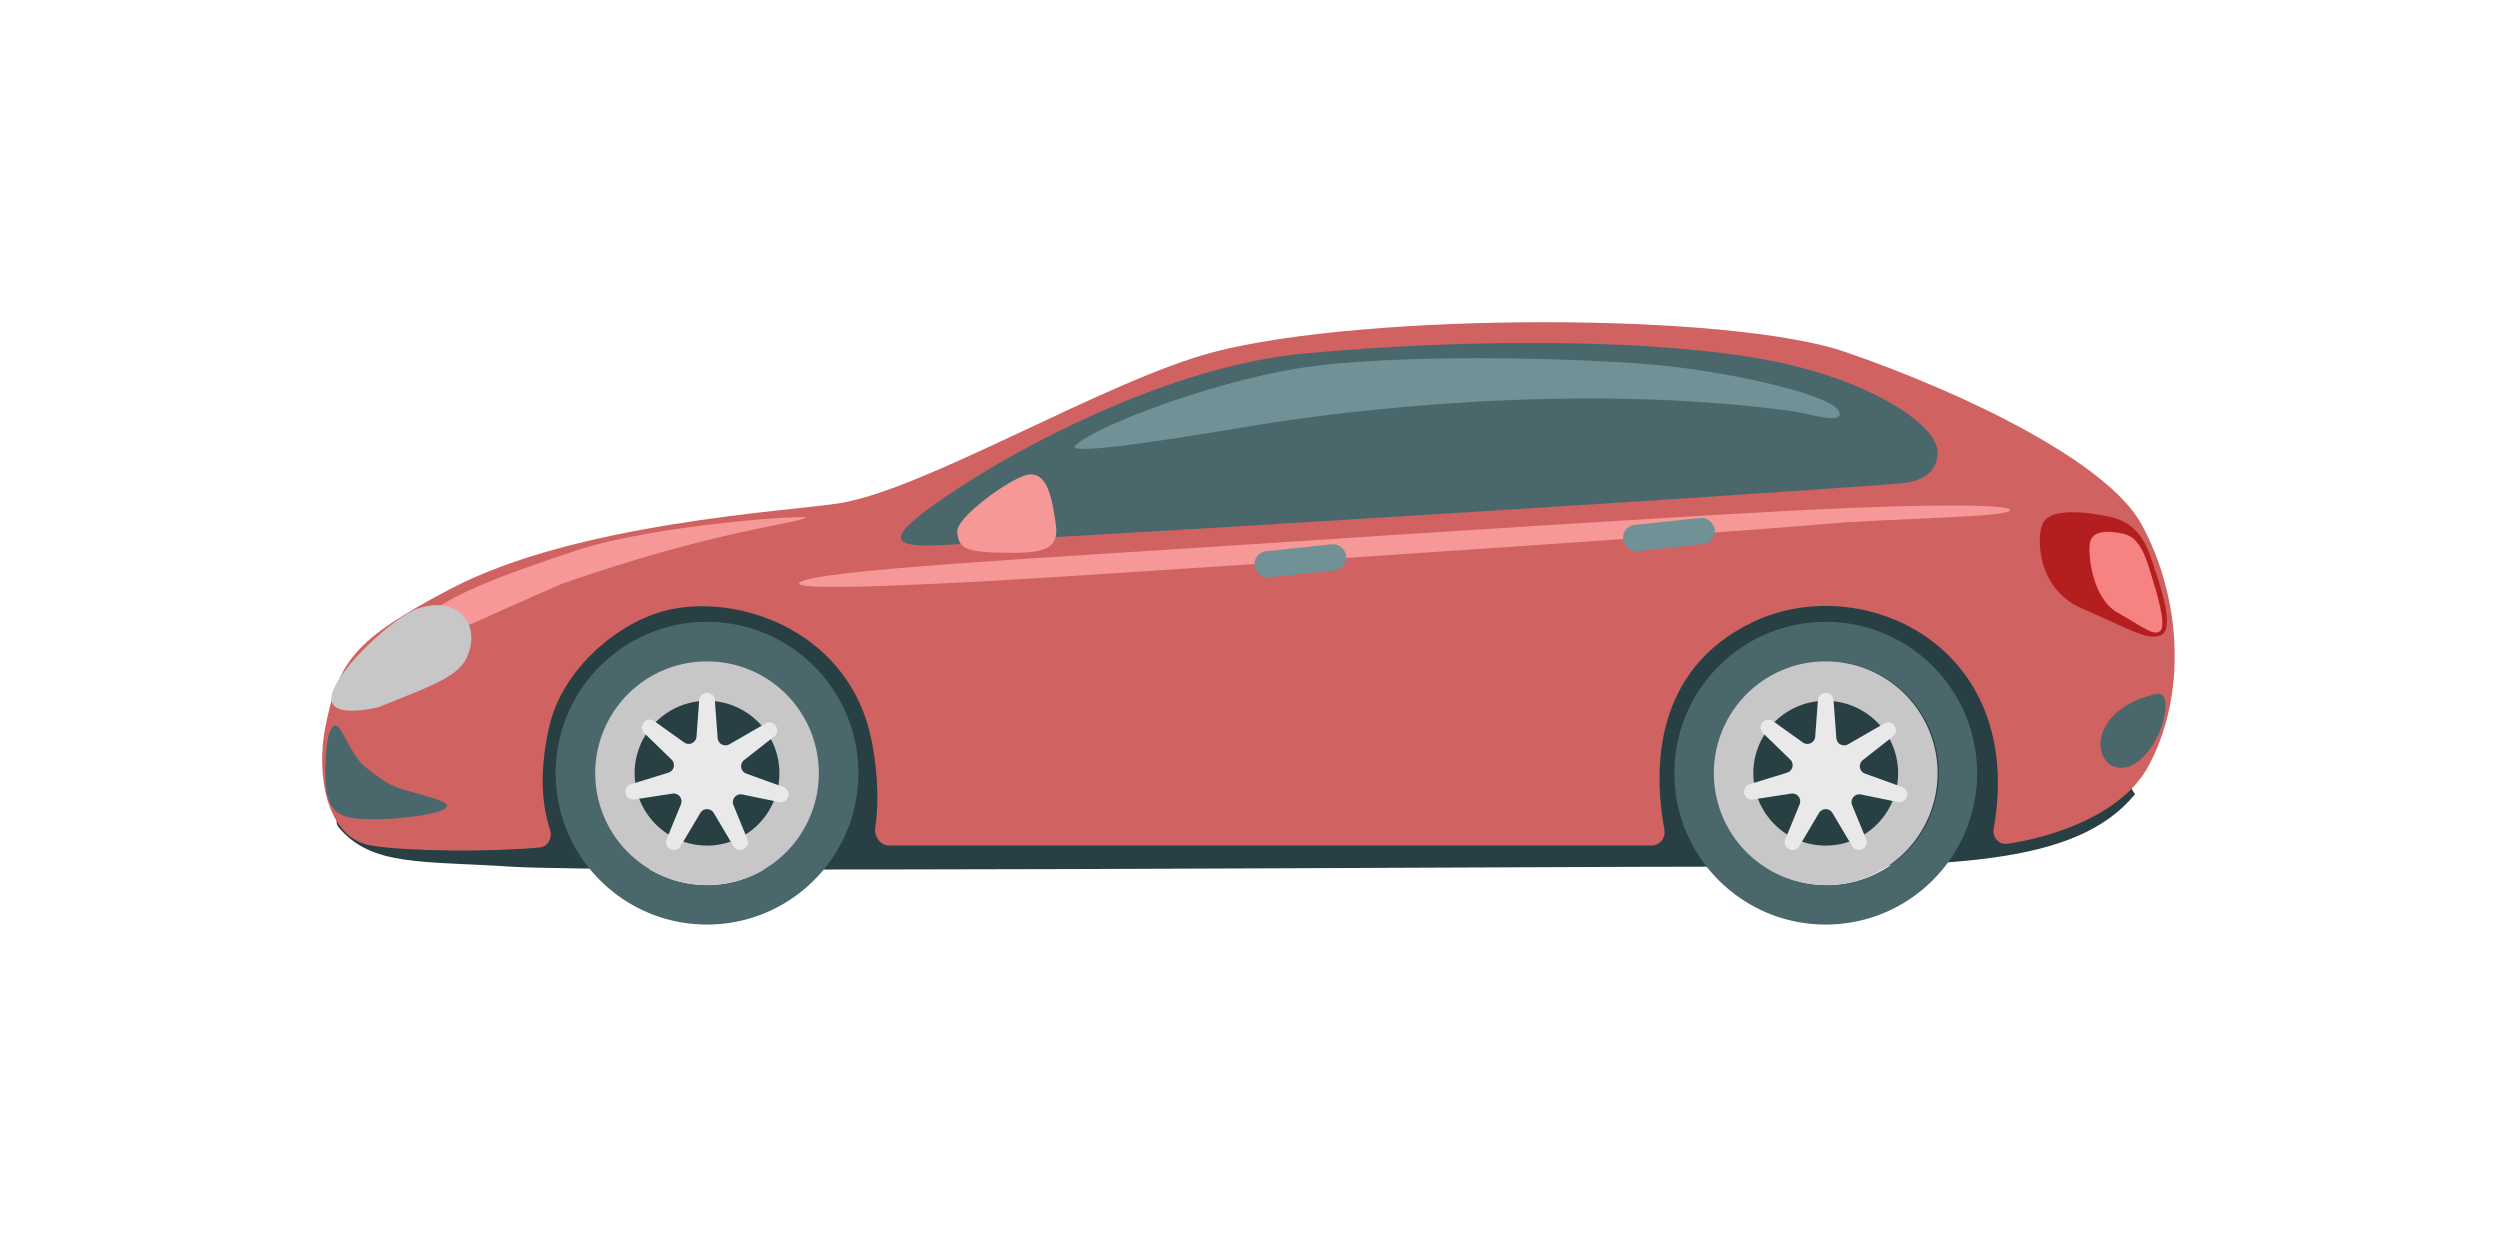 <svg width="194" height="97" fill="none" xmlns="http://www.w3.org/2000/svg"><g filter="url(#filter0_d)"><path fill-rule="evenodd" clip-rule="evenodd" d="M26.117 63.705c-1.188-1.938-1.339-4.94-.87-7.28.15-.752.303-1.428.48-2.049a1.205 1.205 0 01.03-.504c.091-.365.306-.793.607-1.252 1.164-2.497 3.31-4.143 8.585-6.919 7.999-4.21 20.542-5.568 26.963-6.263 1.367-.148 2.457-.266 3.166-.376 3.479-.535 9.031-3.141 14.72-5.812 5.166-2.426 10.445-4.904 14.387-5.933 11.745-3.064 41.182-2.931 50.045.61.564.226 1.164.463 1.792.71h.001l.001.002h.004l.001.001c6.762 2.668 16.718 6.597 19.138 11.033.343.63.668 1.298.969 1.995.481.69.742 1.491.978 2.214l.095.288c.405 1.213 1.13 3.389.906 4.494.556 3.85.247 7.774-1.417 10.825a7.854 7.854 0 01-1.286 1.72l.265.422c-2.808 3.432-7.636 4.767-14.508 5.287a11.729 11.729 0 01-9.493 4.827 11.724 11.724 0 01-9.239-4.493c-5.587.01-13.593.045-22.601.084h-.012c-14.686.063-32.032.138-45.9.14a11.721 11.721 0 01-9.06 4.269c-3.68 0-6.964-1.692-9.117-4.341-3.007-.036-5.165-.086-6.202-.155-1.206-.08-2.322-.133-3.356-.18h-.001c-4.792-.224-7.82-.364-9.92-2.884a.672.672 0 01-.15-.48zm110.781 3.544a8.638 8.638 0 004.778 1.432 8.641 8.641 0 01-4.778-1.432zm-86.503.195a8.64 8.64 0 004.47 1.237 8.64 8.64 0 01-4.47-1.237z" fill="#fff"/></g><path d="M135.549 67.248c15.524 0 25.532 0 30.128-5.617l-11.234-17.873-60.768 1.021c-13.448 0-40.648.103-41.874.511-1.532.51-27.913 16.039-25.533 18.895 2.553 3.063 6.478 2.61 13.277 3.063 7.66.511 76.599 0 96.004 0z" fill="#284043"/><path fill-rule="evenodd" clip-rule="evenodd" d="M54.865 71.745c6.486 0 11.745-5.259 11.745-11.745 0-6.487-5.259-11.745-11.745-11.745-6.487 0-11.745 5.258-11.745 11.745 0 6.486 5.258 11.745 11.745 11.745zm0-3.064a8.681 8.681 0 100-17.362 8.681 8.681 0 000 17.362z" fill="#4A686B"/><path d="M61.503 60a6.638 6.638 0 11-13.277 0 6.638 6.638 0 0113.277 0z" fill="#284043"/><path fill-rule="evenodd" clip-rule="evenodd" d="M54.865 68.68a8.681 8.681 0 100-17.362 8.681 8.681 0 000 17.363zm0-3.063a5.617 5.617 0 100-11.235 5.617 5.617 0 000 11.235z" fill="#C7C7C7"/><path d="M54.259 54.333c.056-.75 1.155-.75 1.211 0l.22 2.946a.607.607 0 00.909.48l2.797-1.61c.654-.376 1.272.54.678 1.005l-2.33 1.827a.607.607 0 00.168 1.05l2.878 1.04c.708.256.41 1.318-.329 1.166l-2.863-.586a.608.608 0 00-.684.826l1.08 2.637c.286.697-.7 1.188-1.084.54l-1.523-2.566a.607.607 0 00-1.045 0l-1.523 2.567c-.385.647-1.37.156-1.085-.54l1.106-2.7a.607.607 0 00-.653-.83l-2.96.452c-.744.114-.99-.96-.27-1.181l2.911-.897a.607.607 0 00.244-1.016l-2.111-2.05c-.54-.524.165-1.368.776-.93l2.312 1.651a.608.608 0 00.959-.449l.21-2.832z" fill="#E9E9E9"/><path fill-rule="evenodd" clip-rule="evenodd" d="M141.676 71.745c6.487 0 11.746-5.259 11.746-11.745 0-6.487-5.259-11.745-11.746-11.745-6.486 0-11.745 5.258-11.745 11.745 0 6.486 5.259 11.745 11.745 11.745zm0-3.064a8.682 8.682 0 100-17.363 8.682 8.682 0 000 17.363z" fill="#4A686B"/><path fill-rule="evenodd" clip-rule="evenodd" d="M141.677 68.68a8.681 8.681 0 10-8.682-8.68 8.682 8.682 0 008.682 8.68zm-.001-3.063a5.617 5.617 0 10.001-11.235 5.617 5.617 0 00-.001 11.235z" fill="#C7C7C7"/><path d="M141.071 54.333c.055-.75 1.155-.75 1.211 0l.22 2.946a.607.607 0 00.909.48l2.797-1.61c.654-.376 1.271.54.678 1.005l-2.331 1.827a.608.608 0 00.169 1.05l2.877 1.04c.709.256.41 1.318-.328 1.166l-2.864-.586a.608.608 0 00-.684.826l1.082 2.637c.285.697-.701 1.188-1.085.54l-1.523-2.566a.608.608 0 00-1.045 0l-1.524 2.567c-.384.647-1.369.156-1.084-.54l1.106-2.7a.608.608 0 00-.654-.83l-2.959.452c-.744.114-.99-.96-.271-1.181l2.912-.897a.607.607 0 00.244-1.016l-2.112-2.05c-.539-.524.165-1.368.777-.93l2.311 1.651a.607.607 0 00.959-.449l.212-2.832z" fill="#E9E9E9"/><path d="M128.152 65.616H69.018c-.682 0-1.2-.679-1.1-1.354.2-1.365.333-3.714-.287-6.816-1.634-8.17-9.703-11.234-15.32-10.213-4.085.743-8.68 4.596-9.702 9.192-.854 3.842-.46 6.302.08 8.005.194.615-.18 1.274-.822 1.334-3.794.357-10.314.308-13.046-.147-3.574-.596-4.283-5.652-3.575-9.192 1.022-5.107 2.182-6.766 9.703-10.724 9.703-5.107 26.09-6.017 30.129-6.639 6.638-1.021 20.824-9.584 29.107-11.745 11.745-3.064 39.999-3.106 49.023 0 9.192 3.164 20.335 8.528 22.98 13.377 3.064 5.618 3.574 13.177.51 18.795-2.065 3.785-7.535 5.503-10.928 5.99-.661.095-1.174-.516-1.059-1.172 2.534-14.357-10.322-20.02-18.652-16.053-7.817 3.723-7.748 11.544-6.902 16.123.118.636-.358 1.24-1.005 1.24z" fill="#D06262"/><path d="M82.95 41.617c7.354-.408 45.96-2.723 64.343-4.085 1.814-.134 3.064-.821 3.064-2.455 0-2.043-5.106-5.617-13.277-7.15-8.17-1.531-21.958-1.764-35.746-.51-13.787 1.254-29.618 11.647-31.15 13.69-1.532 2.043 3.575 1.02 12.767.51z" fill="#4A686B"/><path d="M97.25 33.034c6.981-1.163 25.154-3.42 41.873-1.12 1.172.161 4.086 1.12 3.575 0-.595-1.304-8.464-3.038-13.788-3.558s-18.384-.94-26.554 0c-7.281.837-17.362 4.678-18.894 6.21-.86.86 7.66-.51 13.787-1.532z" fill="#709296"/><path d="M83.461 44.679c14.299-.922 50.551-3.335 57.705-3.985 5.617-.51 14.808-.51 14.809-1.122 0-.41-5.617-.51-15.83 0-8.72.436-30.823 1.848-42.896 2.653-15.32 1.022-35.235 2.043-35.235 3.064 0 .61 11.751.014 21.447-.61z" fill="#F69898"/><rect x="125.846" y="40.84" width="7.149" height="2.043" rx="1" transform="rotate(-6.071 125.846 40.84)" fill="#709296"/><rect x="97.249" y="42.883" width="7.149" height="2.043" rx="1" transform="rotate(-6.071 97.25 42.883)" fill="#709296"/><path d="M79.328 36.967c1.948-.797 2.314 1.729 2.606 3.75.293 2.022-1.1 2.244-4.33 2.174-3.105-.066-3.178-.572-3.324-1.583-.146-1.01 3.344-3.644 5.048-4.341zm-16.804 3.217c-1.02.51-7.149 1.02-18.894 5.106-6.128 2.653-6.638 3.064-10.724 4.596-4.085 1.532-2.553.513-.51-1.53 2.042-2.043 6.127-3.575 12.255-5.617 6.128-2.043 18.46-2.849 17.873-2.555z" fill="#F69898"/><path d="M33.928 62.043c-3.064-1.022-3.064-.511-5.617-2.554-.93-.744-1.635-2.655-2.043-3.064-.51-.51-1.021.513-1.021 3.577s.97 3.574 3.574 3.574c3.064 0 7.66-.682 5.107-1.533zm129.196-5.106c.51-1.532 2.042-2.553 4.085-3.064 1.021-.255 1.021 1.021.511 2.553-.162.485-1.022 2.552-2.554 3.063-1.531.51-2.553-1.02-2.042-2.552z" fill="#4A686B"/><path d="M158.528 40.595c.511-1.022 2.553-1.021 5.107-.511 2.553.51 3.063 2.553 3.574 4.085.511 1.533 1.532 4.596.511 5.107-1.022.51-2.553-.51-6.128-2.043-3.575-1.532-3.575-5.617-3.064-6.638z" fill="#B41E1E"/><path d="M162.184 42.108c.176-.886 1.228-.99 2.585-.693 1.358.299 1.793 1.991 2.185 3.254.392 1.263 1.176 3.789.693 4.271-.482.483-1.357-.298-3.326-1.403-1.97-1.105-2.314-4.543-2.137-5.429z" fill="#F78282"/><path d="M36.48 50.296c-.51 2.043-2.041 2.555-7.149 4.596-1.532.34-3.982.614-3.574-1.02.51-2.043 4.891-6.057 6.638-6.639 3.064-1.02 4.596 1.02 4.085 3.063z" fill="#C7C7C7"/><defs><filter id="filter0_d" x="0" y=".138" width="193.369" height="96.607" filterUnits="userSpaceOnUse" color-interpolation-filters="sRGB"><feFlood flood-opacity="0" result="BackgroundImageFix"/><feColorMatrix in="SourceAlpha" values="0 0 0 0 0 0 0 0 0 0 0 0 0 0 0 0 0 0 127 0"/><feOffset/><feGaussianBlur stdDeviation="12.5"/><feColorMatrix values="0 0 0 0 0 0 0 0 0 0 0 0 0 0 0 0 0 0 0.15 0"/><feBlend in2="BackgroundImageFix" result="effect1_dropShadow"/><feBlend in="SourceGraphic" in2="effect1_dropShadow" result="shape"/></filter></defs></svg>